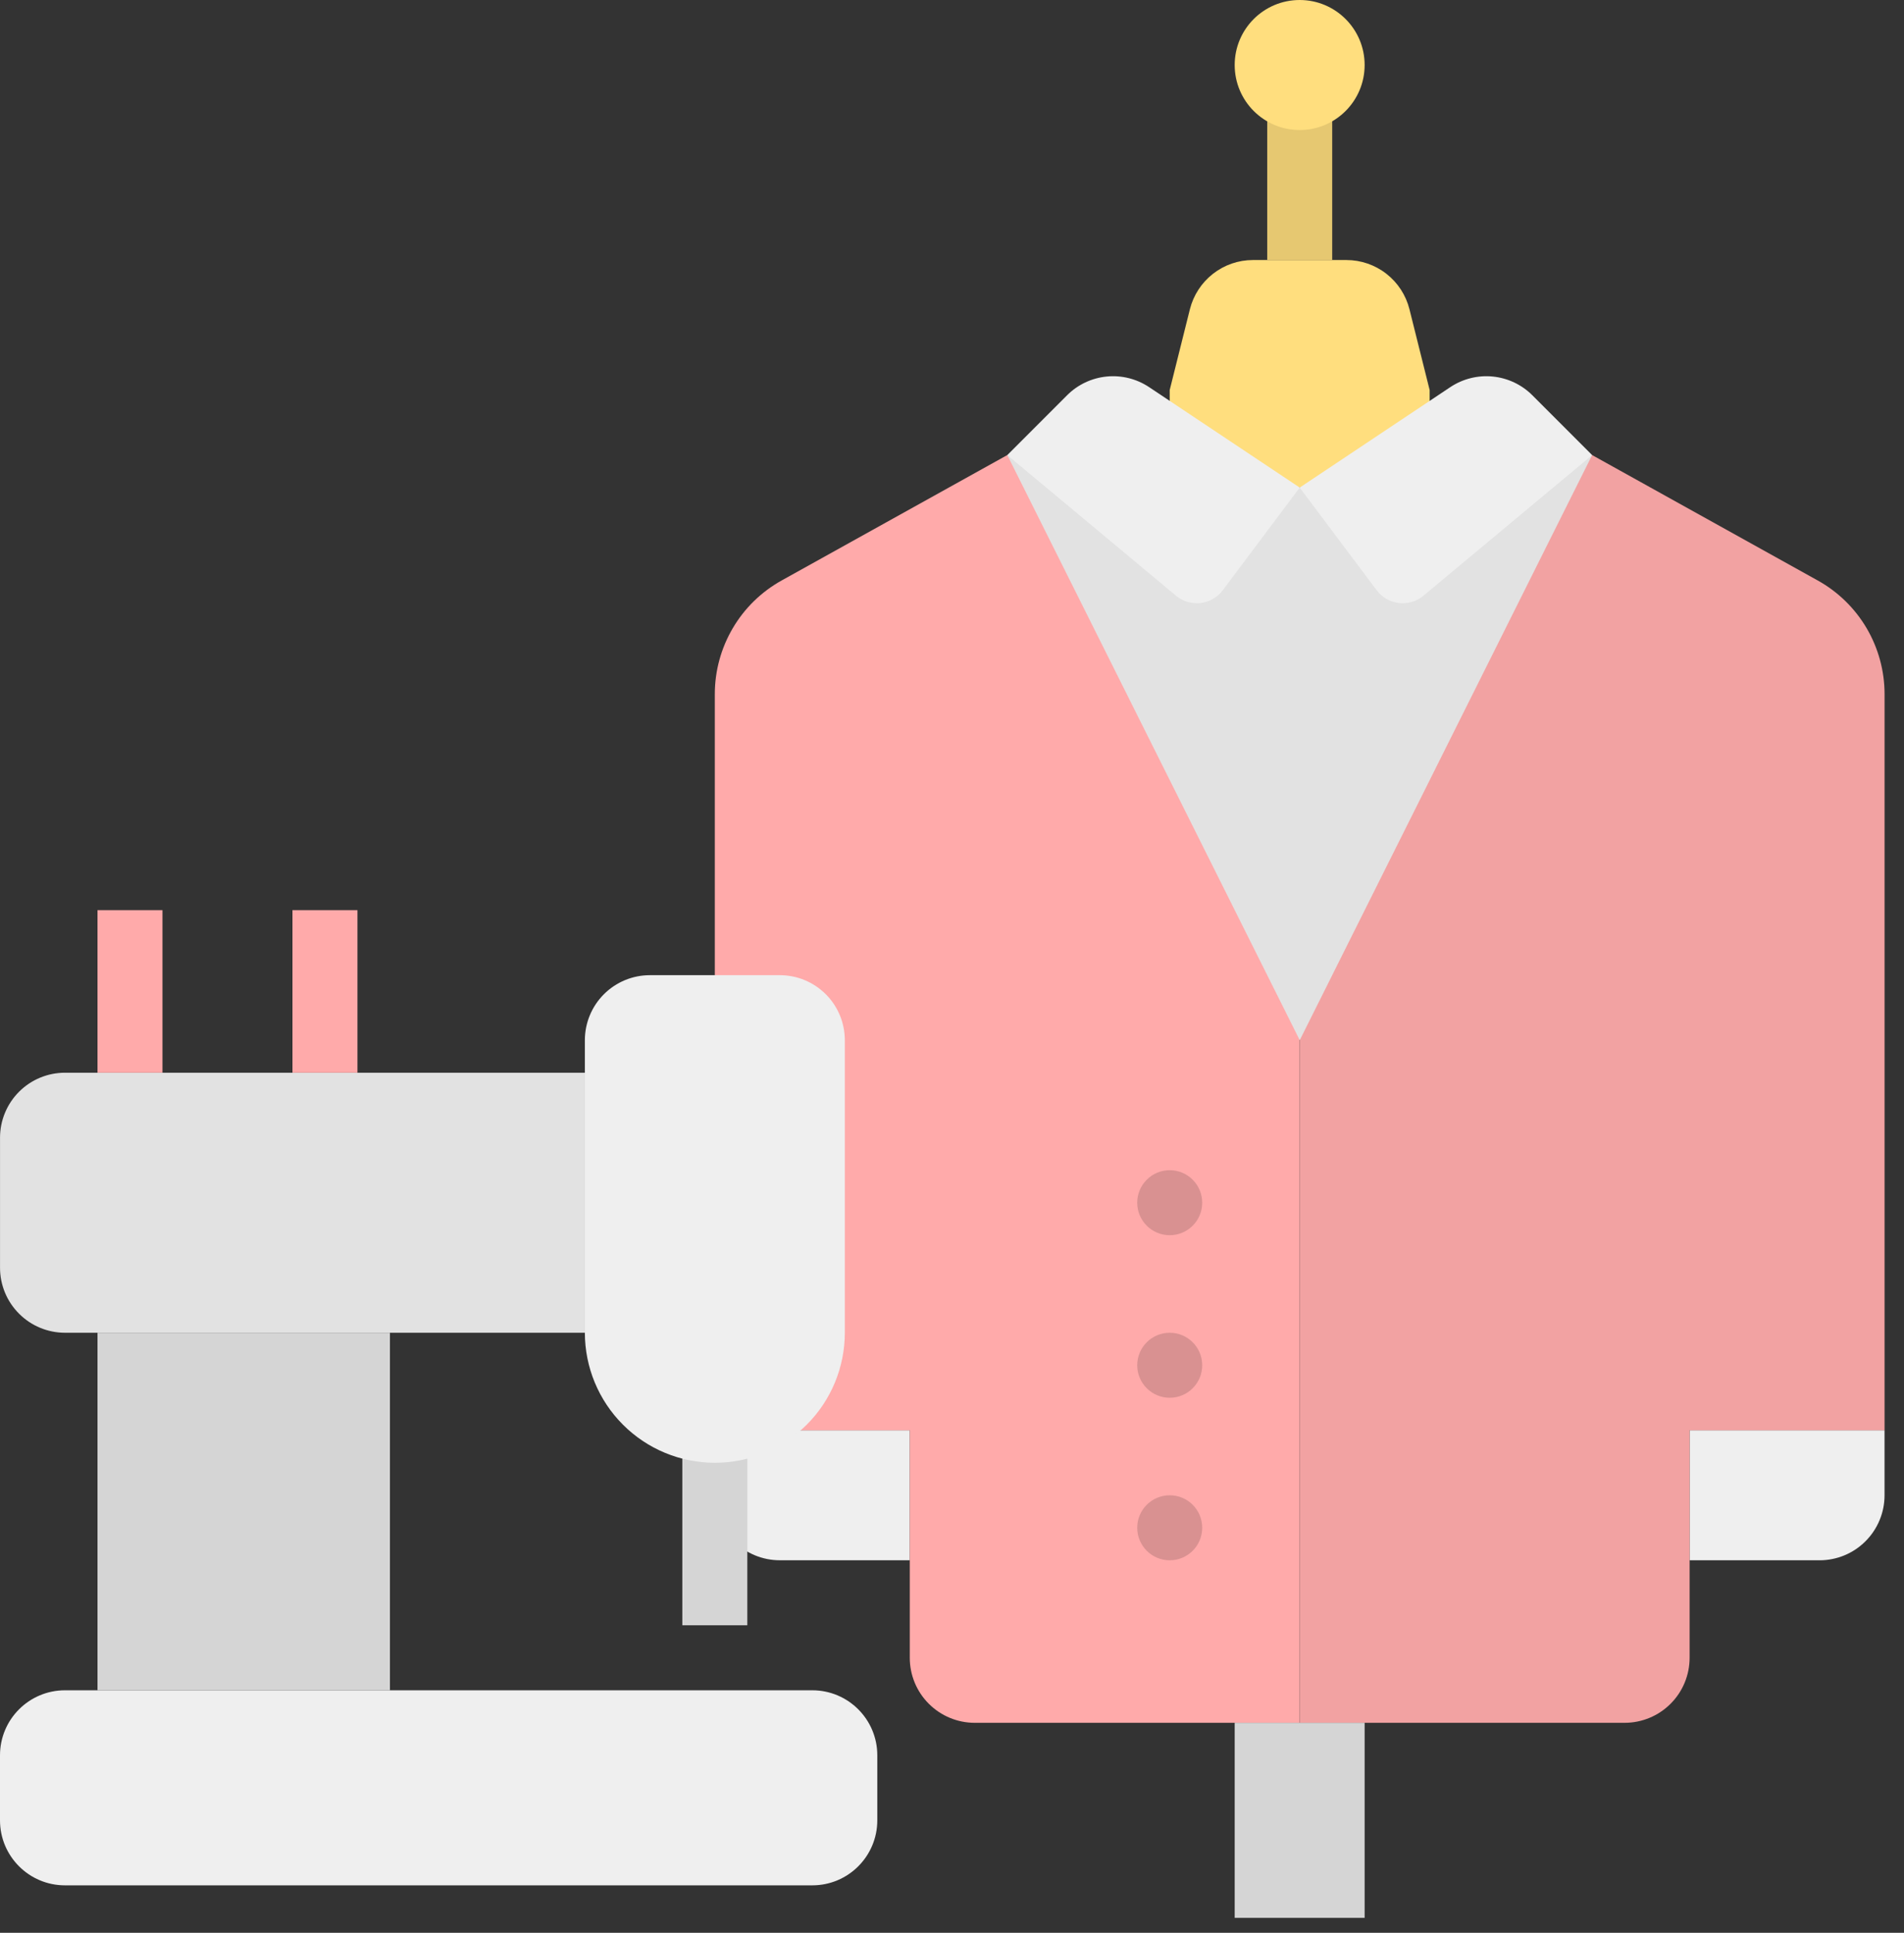 <svg width="68" height="69" viewBox="0 0 68 69" fill="none" xmlns="http://www.w3.org/2000/svg">
<rect x="0" y="0" width="68" height="69" fill="#333333" stroke="none"/>
<path d="M51.059 13.925L50.338 11.041C50.212 10.539 49.923 10.093 49.515 9.775C49.107 9.456 48.604 9.283 48.086 9.283H44.748C44.23 9.283 43.728 9.456 43.32 9.775C42.912 10.093 42.622 10.539 42.496 11.041L41.775 13.925V17.406H51.059V13.925Z" fill="#FFDE7E"/>
<path d="M64.984 55.701H60.342V51.059H67.305V53.38C67.305 53.996 67.06 54.586 66.625 55.021C66.19 55.457 65.599 55.701 64.984 55.701Z" fill="#EFEFEF"/>
<path d="M25.529 51.059H32.492V55.7H27.85C27.235 55.7 26.644 55.456 26.209 55.021C25.774 54.585 25.529 53.995 25.529 53.38V51.059Z" fill="#EFEFEF"/>
<path d="M46.417 17.407L35.973 16.246L27.917 20.722C27.193 21.124 26.59 21.712 26.171 22.425C25.751 23.139 25.529 23.952 25.529 24.779V51.059H32.492V59.182C32.492 59.798 32.736 60.388 33.172 60.823C33.607 61.258 34.197 61.503 34.813 61.503H46.417V17.407Z" fill="#FFAAAA"/>
<path d="M46.418 61.503H58.022C58.638 61.503 59.228 61.258 59.663 60.823C60.099 60.388 60.343 59.798 60.343 59.182V51.059H67.306V24.779C67.306 23.952 67.084 23.139 66.665 22.425C66.245 21.712 65.642 21.124 64.918 20.722L56.862 16.246L46.418 17.407V61.503Z" fill="#F2A2A2"/>
<path d="M56.862 16.246L46.419 37.134L35.975 16.246L46.419 17.407L56.862 16.246Z" fill="#E2E2E2"/>
<path d="M51.797 13.82L46.418 17.407L49.166 21.071C49.261 21.197 49.38 21.303 49.516 21.381C49.653 21.459 49.804 21.509 49.96 21.528C50.116 21.546 50.275 21.532 50.426 21.487C50.577 21.442 50.717 21.367 50.838 21.267L56.862 16.246L54.726 14.11C54.347 13.731 53.847 13.495 53.313 13.442C52.78 13.389 52.244 13.523 51.797 13.82Z" fill="#EFEFEF"/>
<path d="M41.039 13.82L46.419 17.407L43.67 21.071C43.576 21.197 43.457 21.303 43.32 21.381C43.184 21.459 43.033 21.509 42.876 21.528C42.72 21.546 42.562 21.532 42.411 21.487C42.26 21.442 42.12 21.367 41.999 21.267L35.975 16.246L38.111 14.11C38.49 13.731 38.989 13.495 39.523 13.442C40.057 13.389 40.593 13.523 41.039 13.82Z" fill="#EFEFEF"/>
<path d="M41.776 44.096C42.417 44.096 42.936 43.577 42.936 42.936C42.936 42.295 42.417 41.775 41.776 41.775C41.135 41.775 40.615 42.295 40.615 42.936C40.615 43.577 41.135 44.096 41.776 44.096Z" fill="#D99191"/>
<path d="M41.776 49.899C42.417 49.899 42.936 49.379 42.936 48.739C42.936 48.098 42.417 47.578 41.776 47.578C41.135 47.578 40.615 48.098 40.615 48.739C40.615 49.379 41.135 49.899 41.776 49.899Z" fill="#D99191"/>
<path d="M41.776 55.701C42.417 55.701 42.936 55.181 42.936 54.54C42.936 53.899 42.417 53.38 41.776 53.38C41.135 53.38 40.615 53.899 40.615 54.54C40.615 55.181 41.135 55.701 41.776 55.701Z" fill="#D99191"/>
<path d="M44.096 61.503H48.737V68.466H44.096V61.503Z" fill="#D5D5D5"/>
<path d="M45.258 3.481H47.579V9.284H45.258V3.481Z" fill="#E6C871"/>
<path d="M46.417 4.642C47.698 4.642 48.737 3.603 48.737 2.321C48.737 1.039 47.698 0 46.417 0C45.135 0 44.096 1.039 44.096 2.321C44.096 3.603 45.135 4.642 46.417 4.642Z" fill="#FFDE7E"/>
<path d="M20.889 47.578H2.322C1.706 47.578 1.116 47.334 0.681 46.898C0.245 46.463 0.001 45.873 0.001 45.257V40.615C0.001 40 0.245 39.41 0.681 38.974C1.116 38.539 1.706 38.295 2.322 38.295H20.889V47.578Z" fill="#E2E2E2"/>
<path d="M24.369 51.059H26.69V58.021H24.369V51.059Z" fill="#D5D5D5"/>
<path d="M2.321 67.305H29.011C30.293 67.305 31.332 66.266 31.332 64.984V62.663C31.332 61.381 30.293 60.342 29.011 60.342H2.321C1.039 60.342 0 61.381 0 62.663V64.984C0 66.266 1.039 67.305 2.321 67.305Z" fill="#EFEFEF"/>
<path d="M25.53 52.22C24.299 52.22 23.118 51.731 22.248 50.86C21.378 49.99 20.888 48.809 20.888 47.578V37.134C20.888 36.519 21.133 35.928 21.568 35.493C22.003 35.058 22.594 34.813 23.209 34.813H27.851C28.466 34.813 29.057 35.058 29.492 35.493C29.927 35.928 30.172 36.519 30.172 37.134V47.578C30.172 48.809 29.683 49.99 28.812 50.86C27.942 51.731 26.761 52.22 25.53 52.22Z" fill="#EFEFEF"/>
<path d="M13.926 60.343H3.482V47.578H13.926V60.343Z" fill="#D5D5D5"/>
<path d="M10.445 32.492H12.766V38.294H10.445V32.492Z" fill="#FFAAAA"/>
<path d="M3.482 32.492H5.803V38.294H3.482V32.492Z" fill="#FFAAAA"/>
</svg>

